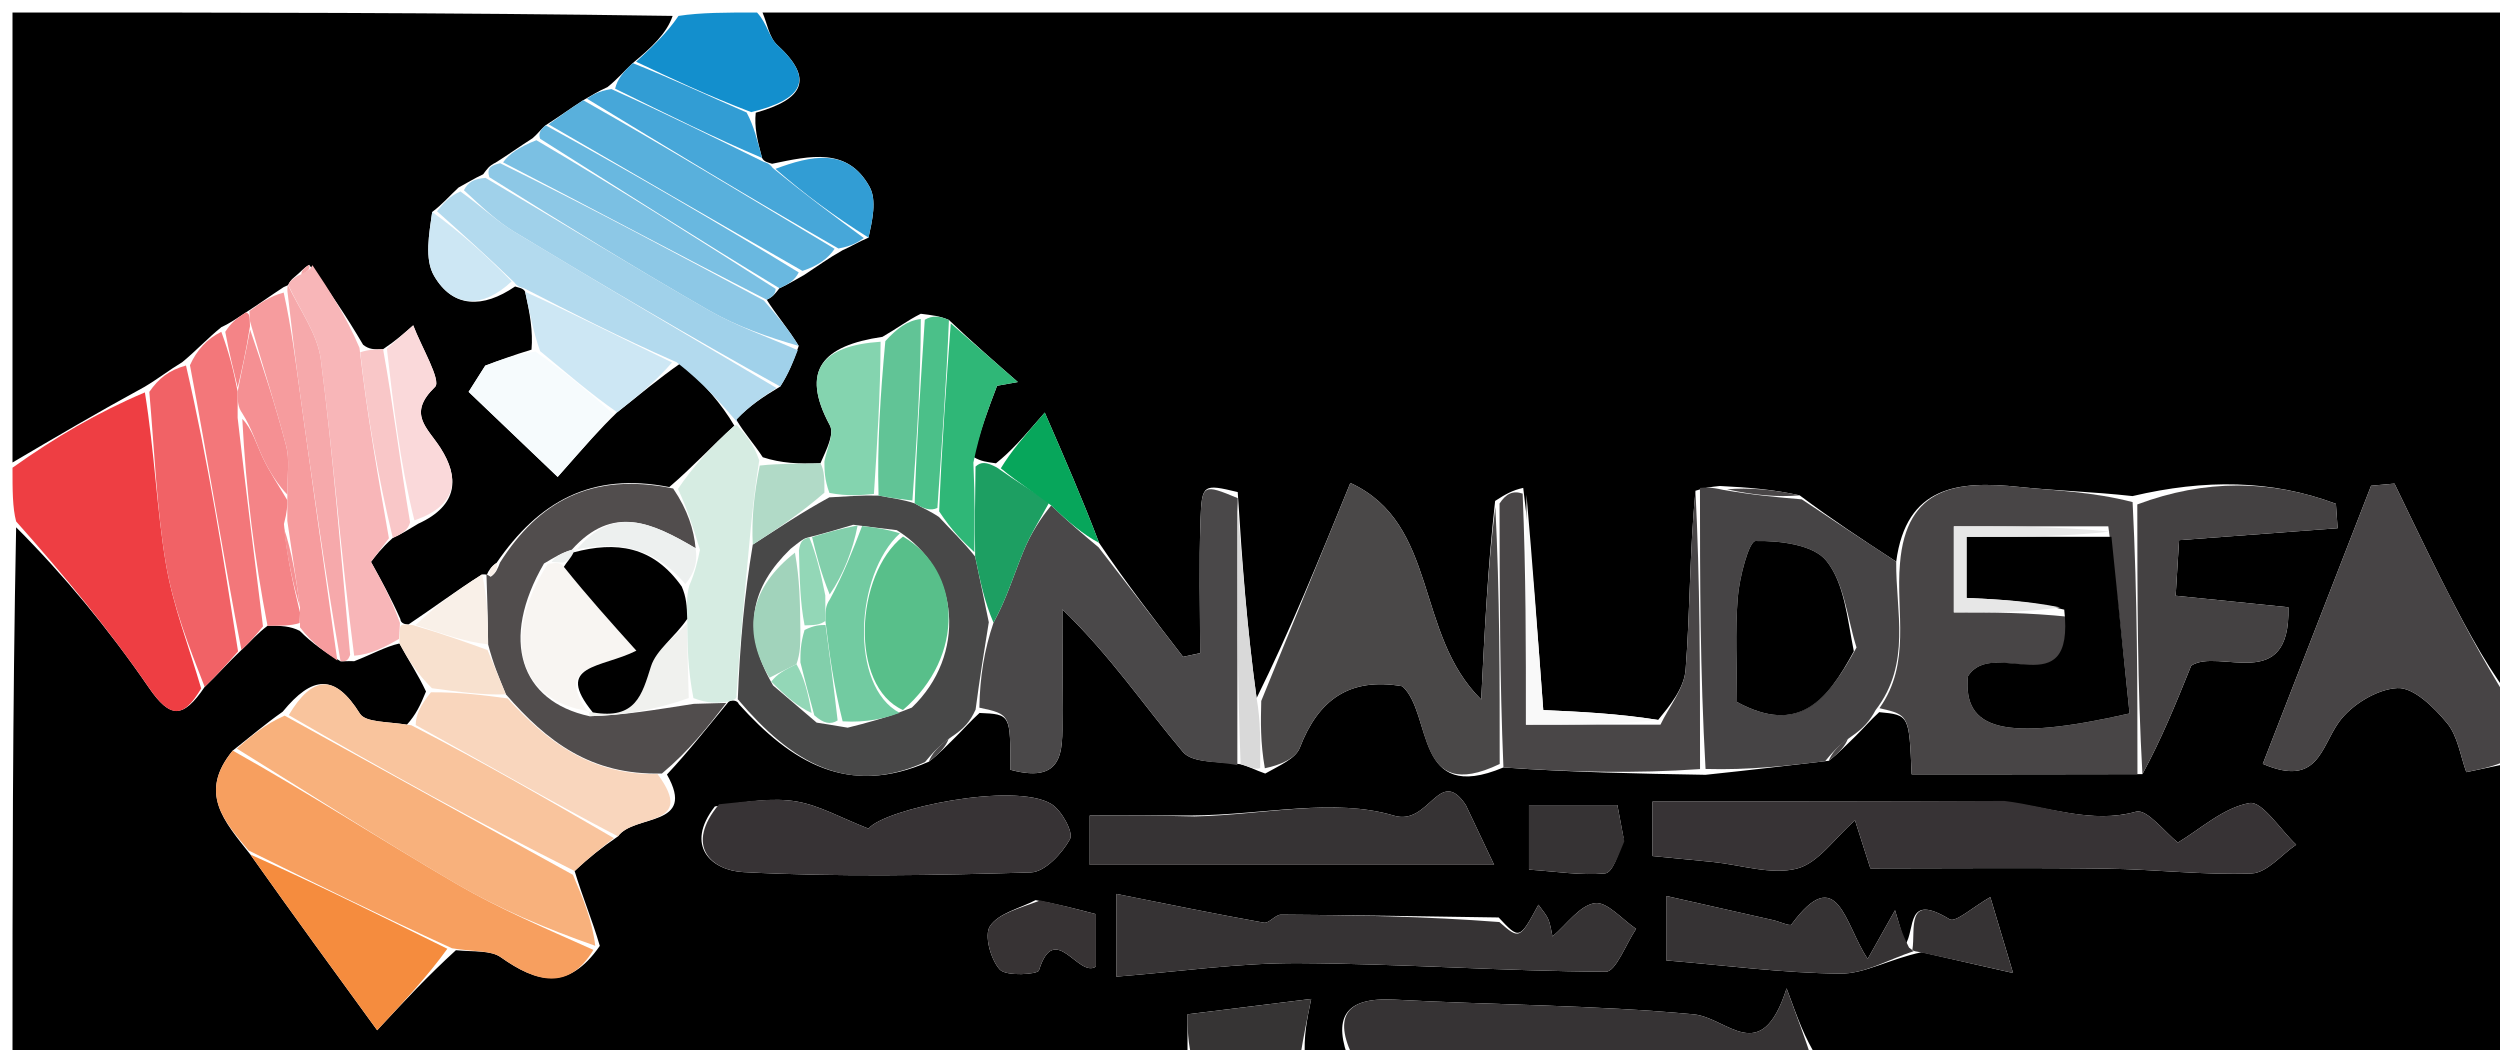 <svg version="1.1" id="Layer_1" xmlns="http://www.w3.org/2000/svg" xmlns:xlink="http://www.w3.org/1999/xlink" x="0px" y="0px"
	 width="100%" viewBox="0 0 200 84" enable-background="new 0 0 200 84" xml:space="preserve">
<path fill="#000000" opacity="1" stroke="none" 
	d="
M201,61 
	C201,68.956 201,76.912 201,85 
	C182.646,85 164.292,85 145.393,84.65 
	C144.365,82.981 143.881,81.663 142.928,79.065 
	C140.886,85.46 138.195,81.401 135.487,81.145 
	C127.549,80.397 119.543,80.406 111.571,79.971 
	C107.484,79.748 106.589,81.477 108,85 
	C106.933,85 105.867,85 104.402,84.629 
	C104.279,82.916 104.555,81.572 104.895,79.914 
	C101.732,80.307 98.628,80.692 95,81.143 
	C95,82.074 95,83.537 95,85 
	C63.767,85 32.534,85 1,85 
	C1,70.981 1,56.959 1.291,42.184 
	C5.047,45.939 8.693,50.325 11.905,55.007 
	C13.61,57.493 14.65,57.507 16.374,54.953 
	C17.451,53.922 18.247,53.015 19.315,51.999 
	C20.071,51.297 20.555,50.705 21.402,50.064 
	C22.494,50.05 23.223,50.085 23.98,50.468 
	C25,51.49 25.993,52.164 27.244,52.9 
	C27.672,52.917 27.843,52.871 28.335,52.897 
	C29.745,52.35 30.833,51.732 31.958,51.476 
	C32.715,52.891 33.436,53.942 34.08,55.319 
	C33.633,56.415 33.264,57.186 32.549,57.976 
	C31.031,57.715 29.246,57.817 28.791,57.089 
	C26.781,53.873 24.99,54.044 22.613,56.938 
	C21.17,57.95 20.057,58.918 18.619,60.048 
	C15.839,63.429 17.942,65.719 20.028,68.362 
	C23.428,73.163 26.693,77.642 30.173,82.419 
	C32.336,80.097 34.219,78.076 36.472,76.017 
	C37.931,76.159 39.256,76.007 40.066,76.581 
	C42.912,78.595 45.474,79.307 47.985,75.67 
	C47.367,73.558 46.6,71.771 45.972,69.683 
	C47.112,68.604 48.112,67.827 49.435,66.911 
	C50.722,65.103 55.782,66.224 53.355,61.961 
	C55.17,60.022 56.635,58.128 58.309,56.118 
	C58.518,56.001 58.998,56 59.104,56.327 
	C63.297,60.984 67.836,63.765 74.308,60.935 
	C75.153,60.298 75.693,59.694 76.46,58.948 
	C77.144,58.268 77.602,57.731 78.362,57.036 
	C80.847,57.145 80.847,57.145 80.819,61.579 
	C85.496,62.852 84.961,59.558 84.985,56.807 
	C85.009,54.122 84.99,51.437 84.99,48.752 
	C88.845,52.469 91.535,56.484 94.634,60.155 
	C95.412,61.077 97.501,60.892 99.249,61.139 
	C99.956,61.332 100.402,61.602 101.219,61.884 
	C102.414,61.21 103.655,60.685 103.99,59.812 
	C105.462,55.972 107.982,54.165 112.188,54.901 
	C114.624,57.117 113.096,64.414 120.275,61.396 
	C125.717,61.781 130.858,61.888 136.442,61.985 
	C139.925,61.617 142.966,61.258 146.303,60.862 
	C147.121,60.236 147.644,59.649 148.408,58.927 
	C149.11,58.236 149.57,57.677 150.336,56.972 
	C152.735,57.201 152.735,57.201 152.93,61.946 
	C158.931,61.946 164.964,61.946 171.394,61.929 
	C172.922,59.118 174.054,56.323 175.296,53.254 
	C177.49,51.78 183.25,55.62 183.073,48.582 
	C180.109,48.278 177.267,47.987 174.054,47.658 
	C174.157,45.991 174.241,44.621 174.328,43.213 
	C178.876,42.87 182.944,42.564 187.012,42.258 
	C186.966,41.606 186.919,40.955 186.873,40.304 
	C181.689,38.359 176.383,38.33 170.601,39.687 
	C167.324,39.325 164.411,39.258 161.524,38.953 
	C156.646,38.436 152.495,38.877 151.696,44.931 
	C148.977,43.166 146.559,41.557 143.973,39.627 
	C141.838,39.15 139.87,38.993 137.586,38.879 
	C136.845,38.959 136.421,38.997 135.636,39.261 
	C135.163,44.185 135.211,48.895 134.848,53.574 
	C134.732,55.082 133.538,56.508 132.65,57.595 
	C129.404,57.079 126.344,56.938 123.462,56.806 
	C123.014,50.702 122.59,44.916 121.858,39.031 
	C121.015,39.22 120.481,39.506 119.61,40.075 
	C119.025,45.355 118.776,50.351 118.495,55.96 
	C113.158,50.711 115.101,41.898 108.028,38.635 
	C105.471,44.892 103.185,50.484 100.529,55.846 
	C99.766,50.323 99.375,45.031 99.018,39.366 
	C96.26,38.706 96.142,38.701 96.039,41.596 
	C95.913,45.144 96.009,48.7 96.009,52.252 
	C95.555,52.35 95.1,52.448 94.646,52.546 
	C92.394,49.627 90.141,46.708 87.927,43.431 
	C86.606,39.952 85.248,36.832 83.582,33.004 
	C81.816,35.037 80.906,36.084 79.677,37.065 
	C78.922,36.957 78.489,36.915 77.884,36.56 
	C78.397,34.453 79.081,32.658 79.765,30.863 
	C80.319,30.763 80.874,30.662 81.428,30.562 
	C79.639,28.999 77.851,27.435 75.915,25.599 
	C75.171,25.272 74.576,25.218 73.662,25.102 
	C72.553,25.658 71.763,26.277 70.593,26.948 
	C65.83,27.648 63.993,29.585 66.389,34.029 
	C66.76,34.716 66.123,35.947 65.635,37.061 
	C63.9,37.127 62.482,37.057 61.02,36.579 
	C60.276,35.437 59.574,34.705 58.891,33.558 
	C59.977,32.443 61.045,31.742 62.419,30.923 
	C63.09,29.875 63.456,28.946 63.898,27.675 
	C63.017,26.235 62.06,25.136 61.339,23.977 
	C61.873,23.73 62.033,23.46 62.355,23.059 
	C63.123,22.708 63.589,22.407 64.352,21.983 
	C65.464,21.256 66.278,20.652 67.401,20.022 
	C68.175,19.68 68.64,19.363 69.482,19.01 
	C69.789,17.617 70.156,16.015 69.564,14.944 
	C67.799,11.752 64.825,12.468 61.768,13.102 
	C61.554,13.03 61.109,12.958 60.966,12.635 
	C60.579,11.223 60.336,10.135 60.46,9.017 
	C64.286,7.943 65.165,6.331 62.177,3.593 
	C61.533,3.003 61.379,1.878 61,1 
	C107.562,1 154.123,1 201,1 
	C201,19.02 201,37.041 200.634,55.536 
	C198.582,52.736 196.875,49.472 195.217,46.184 
	C193.965,43.701 192.775,41.186 191.558,38.686 
	C190.934,38.744 190.31,38.801 189.686,38.859 
	C186.819,46.223 183.952,53.587 181.023,61.11 
	C185.433,63.01 185.664,59.796 187.105,57.78 
	C188.097,56.392 190.155,55.129 191.799,55.047 
	C193.096,54.982 194.732,56.6 195.762,57.847 
	C196.625,58.893 196.83,60.482 197.305,61.773 
	C198.796,61.461 199.898,61.231 201,61 
M152.42,75.584 
	C152.154,74.683 151.888,73.782 151.603,72.816 
	C150.928,74.016 150.338,75.067 149.412,76.715 
	C147.568,73.934 147.017,68.932 143.311,73.962 
	C143.197,74.117 142.363,73.727 141.859,73.612 
	C139.159,72.998 136.458,72.391 133.295,71.677 
	C133.295,74.077 133.295,75.61 133.295,76.833 
	C138.06,77.232 142.64,77.847 147.226,77.891 
	C149.173,77.909 151.131,76.732 153.732,76.176 
	C156.001,76.693 158.27,77.209 161.046,77.841 
	C160.31,75.388 159.817,73.746 159.224,71.767 
	C157.85,72.551 156.438,73.828 155.976,73.546 
	C152.418,71.376 153.266,74.327 152.42,75.584 
M159.949,64.12 
	C150.739,64.12 141.528,64.12 132.201,64.12 
	C132.201,66.274 132.201,67.702 132.201,68.484 
	C134.099,68.67 135.57,68.808 137.039,68.959 
	C139.289,69.191 141.684,70.012 143.74,69.491 
	C145.455,69.057 146.772,67.054 148.4,65.629 
	C148.731,66.665 149.243,68.263 149.629,69.471 
	C156.212,69.471 162.39,69.409 168.566,69.493 
	C172.425,69.546 176.289,70.023 180.134,69.876 
	C181.349,69.83 182.51,68.382 183.695,67.575 
	C182.434,66.385 180.971,64.062 179.954,64.244 
	C177.87,64.615 176.026,66.33 174.231,67.404 
	C173.238,66.63 171.757,64.69 170.886,64.933 
	C167.283,65.94 164.087,64.54 159.949,64.12 
M119.893,73.398 
	C114.092,73.312 108.291,73.208 102.489,73.171 
	C102.029,73.168 101.519,73.888 101.114,73.815 
	C97.261,73.123 93.425,72.332 89.301,71.513 
	C89.301,74.299 89.301,75.887 89.301,78.132 
	C94.388,77.73 99.149,77.026 103.906,77.051 
	C112.093,77.095 120.277,77.695 128.464,77.74 
	C129.266,77.745 130.081,75.507 130.89,74.31 
	C129.778,73.564 128.556,72.103 127.583,72.253 
	C126.359,72.442 125.338,73.95 124.199,74.915 
	C124.1,74.486 124.049,73.987 123.862,73.546 
	C123.692,73.144 123.373,72.806 123.075,72.376 
	C121.56,75.174 121.56,75.174 119.893,73.398 
M57.189,64.515 
	C54.737,67.675 56.913,69.635 59.483,69.771 
	C67.128,70.176 74.811,70.025 82.471,69.794 
	C83.587,69.76 84.968,68.279 85.603,67.124 
	C85.896,66.592 84.931,64.822 84.107,64.321 
	C81.116,62.505 70.726,64.718 69.481,66.291 
	C67.24,65.412 65.536,64.428 63.717,64.118 
	C61.824,63.795 59.819,64.123 57.189,64.515 
M95.269,65.238 
	C92.647,65.238 90.025,65.238 87.177,65.238 
	C87.177,66.215 87.177,67.671 87.177,69.188 
	C98.024,69.188 108.768,69.188 119.532,69.188 
	C118.752,67.542 118.011,65.976 117.269,64.41 
	C115.152,61.211 114.348,66.108 111.512,65.25 
	C106.747,63.809 101.126,65.197 95.269,65.238 
M82.847,72.011 
	C81.583,72.671 79.895,73.048 79.199,74.089 
	C78.715,74.811 79.249,76.764 79.984,77.565 
	C80.501,78.127 83.015,77.955 83.115,77.635 
	C84.378,73.592 86.271,78.281 87.677,77.326 
	C87.677,75.663 87.677,74.104 87.677,73.131 
	C86.01,72.693 84.796,72.374 82.847,72.011 
M129.875,66.991 
	C129.71,66.114 129.545,65.236 129.389,64.403 
	C127.397,64.403 124.869,64.403 122.318,64.403 
	C122.318,66.394 122.318,67.979 122.318,69.571 
	C124.551,69.724 126.499,70.052 128.401,69.874 
	C129.003,69.817 129.479,68.412 129.875,66.991 
z"/>
<path fill="#000000" opacity="1" stroke="none" 
	d="
M1,37 
	C1,25.059 1,13.119 1,1 
	C18.354,1 35.708,1 53.811,1.273 
	C53.336,2.677 52.113,3.807 50.618,5.048 
	C49.863,5.752 49.379,6.346 48.597,6.969 
	C47.85,7.296 47.402,7.595 46.657,8.018 
	C45.537,8.744 44.713,9.346 43.647,10.021 
	C43.233,10.378 43.063,10.662 42.598,11.064 
	C41.495,11.769 40.688,12.356 39.648,13.01 
	C39.115,13.264 38.961,13.535 38.651,13.943 
	C37.887,14.3 37.425,14.602 36.685,15.002 
	C35.924,15.7 35.441,16.3 34.575,16.958 
	C34.331,18.719 33.948,20.728 34.724,22.063 
	C36.231,24.657 38.633,24.684 41.206,22.919 
	C41.422,23.001 41.881,23.039 42.014,23.346 
	C42.396,25.082 42.646,26.511 42.521,27.972 
	C41.037,28.42 39.929,28.834 38.821,29.249 
	C38.377,29.949 37.933,30.649 37.489,31.349 
	C39.797,33.553 42.105,35.758 44.613,38.153 
	C46.911,35.546 47.986,34.326 49.374,32.983 
	C51.163,31.588 52.64,30.316 54.494,29.03 
	C56.299,30.672 57.727,32.327 58.749,34.057 
	C56.872,35.755 55.401,37.377 53.544,38.964 
	C47.279,37.732 43.073,40.152 39.724,45.031 
	C39.269,45.348 39.088,45.648 38.951,45.974 
	C38.997,46 38.915,45.935 38.562,45.955 
	C36.435,47.302 34.662,48.628 32.675,49.959 
	C32.461,49.964 32.041,49.881 32.027,49.521 
	C31.269,47.817 30.524,46.474 29.679,44.951 
	C29.967,44.572 30.54,43.816 31.424,43.034 
	C32.193,42.692 32.651,42.375 33.452,41.9 
	C36.747,40.399 36.694,38.127 35.256,35.865 
	C34.198,34.2 32.551,33.131 34.804,30.952 
	C35.324,30.45 33.696,27.727 33.057,26.026 
	C32.355,26.645 31.652,27.265 30.646,27.935 
	C29.931,27.969 29.521,27.953 29.05,27.582 
	C27.658,25.222 26.326,23.218 24.731,21.188 
	C24.275,21.449 24.082,21.735 23.6,22.127 
	C23.227,22.421 23.144,22.61 23.044,22.812 
	C23.027,22.827 22.987,22.846 22.69,22.97 
	C21.579,23.694 20.765,24.293 19.674,24.994 
	C18.941,25.455 18.484,25.814 17.712,26.17 
	C16.564,27.095 15.731,28.023 14.58,28.974 
	C13.484,29.632 12.706,30.266 11.573,30.942 
	C7.813,32.99 4.406,34.995 1,37 
z"/>
<path fill="#474445" opacity="1" stroke="none" 
	d="
M201,60.583 
	C199.898,61.231 198.796,61.461 197.305,61.773 
	C196.83,60.482 196.625,58.893 195.762,57.847 
	C194.732,56.6 193.096,54.982 191.799,55.047 
	C190.155,55.129 188.097,56.392 187.105,57.78 
	C185.664,59.796 185.433,63.01 181.023,61.11 
	C183.952,53.587 186.819,46.223 189.686,38.859 
	C190.31,38.801 190.934,38.744 191.558,38.686 
	C192.775,41.186 193.965,43.701 195.217,46.184 
	C196.875,49.472 198.582,52.736 200.634,56.005 
	C201,57.389 201,58.778 201,60.583 
z"/>
<path fill="#EE3E43" opacity="1" stroke="none" 
	d="
M1,37.417 
	C4.406,34.995 7.813,32.99 11.591,31.392 
	C12.372,36.233 12.533,40.708 13.268,45.087 
	C13.838,48.479 15.125,51.751 16.094,55.077 
	C14.65,57.507 13.61,57.493 11.905,55.007 
	C8.693,50.325 5.047,45.939 1.291,41.715 
	C1,40.611 1,39.222 1,37.417 
z"/>
<path fill="#363334" opacity="1" stroke="none" 
	d="
M108.469,85 
	C106.589,81.477 107.484,79.748 111.571,79.971 
	C119.543,80.406 127.549,80.397 135.487,81.145 
	C138.195,81.401 140.886,85.46 142.928,79.065 
	C143.881,81.663 144.365,82.981 144.924,84.65 
	C132.979,85 120.958,85 108.469,85 
z"/>
<path fill="#138FCD" opacity="1" stroke="none" 
	d="
M50.89,4.938 
	C52.113,3.807 53.336,2.677 54.28,1.273 
	C56.042,1 58.083,1 60.562,1 
	C61.379,1.878 61.533,3.003 62.177,3.593 
	C65.165,6.331 64.286,7.943 60.099,8.971 
	C56.543,7.616 53.716,6.277 50.89,4.938 
z"/>
<path fill="#363434" opacity="1" stroke="none" 
	d="
M95.45,85 
	C95,83.537 95,82.074 95,81.143 
	C98.628,80.692 101.732,80.307 104.895,79.914 
	C104.555,81.572 104.279,82.916 104.002,84.629 
	C101.3,85 98.6,85 95.45,85 
z"/>
<path fill="#373335" opacity="1" stroke="none" 
	d="
M160.345,64.074 
	C164.087,64.54 167.283,65.94 170.886,64.933 
	C171.757,64.69 173.238,66.63 174.231,67.404 
	C176.026,66.33 177.87,64.615 179.954,64.244 
	C180.971,64.062 182.434,66.385 183.695,67.575 
	C182.51,68.382 181.349,69.83 180.134,69.876 
	C176.289,70.023 172.425,69.546 168.566,69.493 
	C162.39,69.409 156.212,69.471 149.629,69.471 
	C149.243,68.263 148.731,66.665 148.4,65.629 
	C146.772,67.054 145.455,69.057 143.74,69.491 
	C141.684,70.012 139.289,69.191 137.039,68.959 
	C135.57,68.808 134.099,68.67 132.201,68.484 
	C132.201,67.702 132.201,66.274 132.201,64.12 
	C141.528,64.12 150.739,64.12 160.345,64.074 
z"/>
<path fill="#484546" opacity="1" stroke="none" 
	d="
M151.998,45.088 
	C152.495,38.877 156.646,38.436 161.524,38.953 
	C164.411,39.258 167.324,39.325 170.608,40.167 
	C170.993,47.872 170.994,54.909 170.996,61.946 
	C164.964,61.946 158.931,61.946 152.93,61.946 
	C152.735,57.201 152.735,57.201 150.358,56.654 
	C152.925,53.058 151.654,48.937 151.998,45.088 
M165.618,49.357 
	C166.022,56.676 159.464,50.86 157.437,54.101 
	C157.024,58.393 160.306,59.376 170.363,57.076 
	C169.89,52.461 169.403,47.703 168.665,42.108 
	C164.569,42.108 160.473,42.108 156.307,42.108 
	C156.307,44.574 156.307,46.627 156.307,48.992 
	C159.363,48.992 162.152,48.992 165.618,49.357 
z"/>
<path fill="#4A4849" opacity="1" stroke="none" 
	d="
M87.889,43.789 
	C90.141,46.708 92.394,49.627 94.646,52.546 
	C95.1,52.448 95.555,52.35 96.009,52.252 
	C96.009,48.7 95.913,45.144 96.039,41.596 
	C96.142,38.701 96.26,38.706 99.016,39.852 
	C98.982,47.546 98.985,54.381 98.988,61.216 
	C97.501,60.892 95.412,61.077 94.634,60.155 
	C91.535,56.484 88.845,52.469 84.99,48.752 
	C84.99,51.437 85.009,54.122 84.985,56.807 
	C84.961,59.558 85.496,62.852 80.819,61.579 
	C80.847,57.145 80.847,57.145 78.349,56.614 
	C78.391,54.16 78.747,51.969 79.481,49.814 
	C80.525,47.921 81.112,45.96 81.888,44.076 
	C82.45,42.712 83.264,41.452 84.097,40.437 
	C85.448,41.748 86.669,42.769 87.889,43.789 
z"/>
<path fill="#4A4848" opacity="1" stroke="none" 
	d="
M119.975,61.119 
	C113.096,64.414 114.624,57.117 112.188,54.901 
	C107.982,54.165 105.462,55.972 103.99,59.812 
	C103.655,60.685 102.414,61.21 101.187,61.46 
	C100.822,59.375 100.861,57.725 100.9,56.076 
	C103.185,50.484 105.471,44.892 108.028,38.635 
	C115.101,41.898 113.158,50.711 118.495,55.96 
	C118.776,50.351 119.025,45.355 119.628,40.563 
	C119.979,47.552 119.977,54.335 119.975,61.119 
z"/>
<path fill="#363334" opacity="1" stroke="none" 
	d="
M119.948,73.763 
	C121.56,75.174 121.56,75.174 123.075,72.376 
	C123.373,72.806 123.692,73.144 123.862,73.546 
	C124.049,73.987 124.1,74.486 124.199,74.915 
	C125.338,73.95 126.359,72.442 127.583,72.253 
	C128.556,72.103 129.778,73.564 130.89,74.31 
	C130.081,75.507 129.266,77.745 128.464,77.74 
	C120.277,77.695 112.093,77.095 103.906,77.051 
	C99.149,77.026 94.388,77.73 89.301,78.132 
	C89.301,75.887 89.301,74.299 89.301,71.513 
	C93.425,72.332 97.261,73.123 101.114,73.815 
	C101.519,73.888 102.029,73.168 102.489,73.171 
	C108.291,73.208 114.092,73.312 119.948,73.763 
z"/>
<path fill="#464445" opacity="1" stroke="none" 
	d="
M151.696,44.931 
	C151.654,48.937 152.925,53.058 150.053,56.802 
	C149.57,57.677 149.11,58.236 148.078,58.941 
	C147.007,59.691 146.507,60.296 146.007,60.9 
	C142.966,61.258 139.925,61.617 136.444,61.517 
	C136.003,53.717 136,46.376 135.997,39.034 
	C136.421,38.997 136.845,38.959 137.849,39.189 
	C140.333,39.621 142.237,39.785 144.142,39.948 
	C146.559,41.557 148.977,43.166 151.696,44.931 
M148.522,51.797 
	C147.775,49.437 147.552,46.654 146.104,44.86 
	C145.062,43.571 142.378,43.246 140.441,43.282 
	C139.921,43.291 139.161,46.166 139.027,47.769 
	C138.794,50.562 138.962,53.389 138.962,56.162 
	C143.887,58.826 146.176,56.053 148.522,51.797 
z"/>
<path fill="#484848" opacity="1" stroke="none" 
	d="
M79.104,49.779 
	C78.747,51.969 78.391,54.16 78.047,56.772 
	C77.602,57.731 77.144,58.268 76.118,58.952 
	C75.034,59.722 74.518,60.345 74.002,60.967 
	C67.836,63.765 63.297,60.984 59.023,55.938 
	C59.2,51.379 59.564,47.537 60.222,43.57 
	C62.326,42.219 64.136,40.994 66.344,39.789 
	C67.799,39.711 68.857,39.614 70.284,39.647 
	C71.434,39.866 72.213,39.955 73.174,40.271 
	C73.898,40.696 74.44,40.895 75.124,41.367 
	C76.16,42.485 77.054,43.33 78.012,44.528 
	C78.419,46.515 78.761,48.147 79.104,49.779 
M64.531,43.029 
	C64.232,43.115 64.015,43.299 63.242,43.911 
	C60.13,46.931 59.221,50.311 61.846,54.838 
	C62.863,55.706 63.88,56.574 65.334,57.811 
	C65.893,57.897 66.453,57.984 67.815,58.214 
	C69.345,57.83 70.875,57.446 72.946,56.608 
	C77.28,52.473 76.927,45.635 71.742,42.412 
	C70.817,42.302 69.892,42.193 68.255,41.981 
	C67.158,42.31 66.061,42.639 64.531,43.029 
z"/>
<path fill="#444142" opacity="1" stroke="none" 
	d="
M171.394,61.929 
	C170.994,54.909 170.993,47.872 170.984,40.355 
	C176.383,38.33 181.689,38.359 186.873,40.304 
	C186.919,40.955 186.966,41.606 187.012,42.258 
	C182.944,42.564 178.876,42.87 174.328,43.213 
	C174.241,44.621 174.157,45.991 174.054,47.658 
	C177.267,47.987 180.109,48.278 183.073,48.582 
	C183.25,55.62 177.49,51.78 175.296,53.254 
	C174.054,56.323 172.922,59.118 171.394,61.929 
z"/>
<path fill="#373335" opacity="1" stroke="none" 
	d="
M57.526,64.341 
	C59.819,64.123 61.824,63.795 63.717,64.118 
	C65.536,64.428 67.24,65.412 69.481,66.291 
	C70.726,64.718 81.116,62.505 84.107,64.321 
	C84.931,64.822 85.896,66.592 85.603,67.124 
	C84.968,68.279 83.587,69.76 82.471,69.794 
	C74.811,70.025 67.128,70.176 59.483,69.771 
	C56.913,69.635 54.737,67.675 57.526,64.341 
z"/>
<path fill="#363334" opacity="1" stroke="none" 
	d="
M95.567,65.316 
	C101.126,65.197 106.747,63.809 111.512,65.25 
	C114.348,66.108 115.152,61.211 117.269,64.41 
	C118.011,65.976 118.752,67.542 119.532,69.188 
	C108.768,69.188 98.024,69.188 87.177,69.188 
	C87.177,67.671 87.177,66.215 87.177,65.238 
	C90.025,65.238 92.647,65.238 95.567,65.316 
z"/>
<path fill="#F8B17C" opacity="1" stroke="none" 
	d="
M45.833,69.985 
	C46.6,71.771 47.367,73.558 47.621,75.665 
	C43.575,74.245 39.926,72.701 36.532,70.72 
	C30.587,67.25 24.798,63.513 18.944,59.887 
	C20.057,58.918 21.17,57.95 22.77,57.251 
	C30.783,61.676 38.308,65.83 45.833,69.985 
z"/>
<path fill="#F79F5F" opacity="1" stroke="none" 
	d="
M18.619,60.048 
	C24.798,63.513 30.587,67.25 36.532,70.72 
	C39.926,72.701 43.575,74.245 47.473,75.991 
	C45.474,79.307 42.912,78.595 40.066,76.581 
	C39.256,76.007 37.931,76.159 36.158,75.863 
	C30.279,73.178 25.085,70.609 19.891,68.04 
	C17.942,65.719 15.839,63.429 18.619,60.048 
z"/>
<path fill="#514D4D" opacity="1" stroke="none" 
	d="
M39.996,45.014 
	C43.073,40.152 47.279,37.732 53.852,39.079 
	C55.031,40.817 55.515,42.404 55.648,43.858 
	C52.145,41.799 49.008,40.326 45.737,43.986 
	C44.883,44.245 44.358,44.587 43.519,45.082 
	C39.963,51.191 41.61,56.1 47.164,57.297 
	C49.851,57.236 52.492,56.771 55.505,56.308 
	C56.618,56.284 57.359,56.259 58.099,56.234 
	C56.635,58.128 55.17,60.022 52.956,61.88 
	C47.22,62.027 43.738,59.287 40.471,55.546 
	C39.894,54.149 39.449,53.077 39.049,51.55 
	C39.034,49.375 38.975,47.655 38.915,45.935 
	C38.915,45.935 38.997,46 39.26,46.141 
	C39.681,45.859 39.839,45.436 39.996,45.014 
z"/>
<path fill="#F9C49D" opacity="1" stroke="none" 
	d="
M45.972,69.683 
	C38.308,65.83 30.783,61.676 23.1,57.209 
	C24.99,54.044 26.781,53.873 28.791,57.089 
	C29.246,57.817 31.031,57.715 32.911,58.022 
	C38.783,61.049 43.948,64.05 49.113,67.051 
	C48.112,67.827 47.112,68.604 45.972,69.683 
z"/>
<path fill="#494647" opacity="1" stroke="none" 
	d="
M135.636,39.261 
	C136,46.376 136.003,53.717 136.003,61.527 
	C130.858,61.888 125.717,61.781 120.275,61.396 
	C119.977,54.335 119.979,47.552 119.964,40.28 
	C120.481,39.506 121.015,39.22 121.812,39.489 
	C122.075,45.926 122.075,51.806 122.075,57.972 
	C125.987,57.972 129.412,57.972 132.837,57.972 
	C133.538,56.508 134.732,55.082 134.848,53.574 
	C135.211,48.895 135.163,44.185 135.636,39.261 
z"/>
<path fill="#F16266" opacity="1" stroke="none" 
	d="
M16.374,54.953 
	C15.125,51.751 13.838,48.479 13.268,45.087 
	C12.533,40.708 12.372,36.233 11.945,31.35 
	C12.706,30.266 13.484,29.632 14.879,29.24 
	C16.679,37.025 17.861,44.566 19.044,52.108 
	C18.247,53.015 17.451,53.922 16.374,54.953 
z"/>
<path fill="#F58C3E" opacity="1" stroke="none" 
	d="
M20.028,68.362 
	C25.085,70.609 30.279,73.178 35.787,75.901 
	C34.219,78.076 32.336,80.097 30.173,82.419 
	C26.693,77.642 23.428,73.163 20.028,68.362 
z"/>
<path fill="#F8B6B8" opacity="1" stroke="none" 
	d="
M23.062,22.798 
	C23.144,22.61 23.227,22.421 23.827,22.057 
	C24.634,21.731 24.851,21.508 24.994,21.213 
	C26.326,23.218 27.658,25.222 28.758,27.826 
	C29.389,33.304 30.251,38.182 31.113,43.06 
	C30.54,43.816 29.967,44.572 29.679,44.951 
	C30.524,46.474 31.269,47.817 31.996,49.829 
	C31.959,50.702 31.94,50.908 31.921,51.113 
	C30.833,51.732 29.745,52.35 28.333,52.454 
	C27.26,44.21 26.655,36.461 25.666,28.762 
	C25.401,26.696 23.962,24.782 23.062,22.798 
z"/>
<path fill="#B3DAEE" opacity="1" stroke="none" 
	d="
M41.881,23.039 
	C41.881,23.039 41.422,23.001 41.148,22.594 
	C38.902,20.425 36.931,18.663 34.959,16.9 
	C35.441,16.3 35.924,15.7 36.834,15.316 
	C38.553,16.546 39.757,17.703 41.151,18.546 
	C48.111,22.756 55.121,26.884 62.114,31.04 
	C61.045,31.742 59.977,32.443 58.938,33.551 
	C58.967,33.959 59.155,33.981 59.155,33.981 
	C57.727,32.327 56.299,30.672 54.137,28.983 
	C49.563,26.979 45.722,25.009 41.881,23.039 
z"/>
<path fill="#363334" opacity="1" stroke="none" 
	d="
M153.084,76.099 
	C151.131,76.732 149.173,77.909 147.226,77.891 
	C142.64,77.847 138.06,77.232 133.295,76.833 
	C133.295,75.61 133.295,74.077 133.295,71.677 
	C136.458,72.391 139.159,72.998 141.859,73.612 
	C142.363,73.727 143.197,74.117 143.311,73.962 
	C147.017,68.932 147.568,73.934 149.412,76.715 
	C150.338,75.067 150.928,74.016 151.603,72.816 
	C151.888,73.782 152.154,74.683 152.721,75.805 
	C153.022,76.026 153.084,76.099 153.084,76.099 
z"/>
<path fill="#F9D6BD" opacity="1" stroke="none" 
	d="
M49.435,66.911 
	C43.948,64.05 38.783,61.049 33.256,58.003 
	C33.264,57.186 33.633,56.415 34.477,55.382 
	C36.835,55.371 38.719,55.621 40.604,55.871 
	C43.738,59.287 47.22,62.027 52.604,61.925 
	C55.782,66.224 50.722,65.103 49.435,66.911 
z"/>
<path fill="#D6ECE2" opacity="1" stroke="none" 
	d="
M58.749,34.057 
	C59.155,33.981 58.967,33.959 58.92,33.965 
	C59.574,34.705 60.276,35.437 60.738,36.836 
	C60.308,39.566 60.118,41.631 59.927,43.695 
	C59.564,47.537 59.2,51.379 58.917,55.611 
	C58.998,56 58.518,56.001 58.309,56.118 
	C57.359,56.259 56.618,56.284 55.473,55.847 
	C55.028,53.547 54.989,51.708 54.977,49.516 
	C54.954,48.462 54.903,47.76 55.139,46.859 
	C55.616,45.771 55.807,44.88 55.998,43.99 
	C55.515,42.404 55.031,40.817 54.239,39.115 
	C55.401,37.377 56.872,35.755 58.749,34.057 
z"/>
<path fill="#A0D1EA" opacity="1" stroke="none" 
	d="
M62.419,30.923 
	C55.121,26.884 48.111,22.756 41.151,18.546 
	C39.757,17.703 38.553,16.546 37.112,15.219 
	C37.425,14.602 37.887,14.3 38.842,14.229 
	C45.13,17.933 50.881,21.481 56.739,24.84 
	C58.973,26.121 61.454,26.97 63.822,28.016 
	C63.456,28.946 63.09,29.875 62.419,30.923 
z"/>
<path fill="#8DC8E6" opacity="1" stroke="none" 
	d="
M63.898,27.675 
	C61.454,26.97 58.973,26.121 56.739,24.84 
	C50.881,21.481 45.13,17.933 39.146,14.175 
	C38.961,13.535 39.115,13.264 40.013,13.057 
	C47.442,16.705 54.273,20.371 61.104,24.037 
	C62.06,25.136 63.017,26.235 63.898,27.675 
z"/>
<path fill="#F3777A" opacity="1" stroke="none" 
	d="
M19.315,51.999 
	C17.861,44.566 16.679,37.025 15.197,29.217 
	C15.731,28.023 16.564,27.095 17.705,26.545 
	C18.347,28.281 18.681,29.638 19.013,31.328 
	C19.012,32.103 19.015,32.546 19.011,33.427 
	C19.683,39.282 20.361,44.697 21.039,50.112 
	C20.555,50.705 20.071,51.297 19.315,51.999 
z"/>
<path fill="#47A7D9" opacity="1" stroke="none" 
	d="
M46.954,7.894 
	C47.402,7.595 47.85,7.296 48.911,7.123 
	C53.386,9.152 57.248,11.055 61.109,12.958 
	C61.109,12.958 61.554,13.03 61.82,13.438 
	C64.426,15.578 66.765,17.312 69.105,19.045 
	C68.64,19.363 68.175,19.68 67.076,19.88 
	C59.946,15.807 53.45,11.851 46.954,7.894 
z"/>
<path fill="#F69C9E" opacity="1" stroke="none" 
	d="
M19.951,24.892 
	C20.765,24.293 21.579,23.694 22.695,23.406 
	C23.333,26.313 23.648,28.912 24.006,31.506 
	C24.99,38.618 25.992,45.727 26.986,52.838 
	C25.993,52.164 25,51.49 23.999,50.188 
	C23.994,49.373 23.997,49.186 24.001,48.581 
	C23.662,46.109 23.323,44.054 22.985,41.669 
	C22.985,40.896 22.984,40.454 22.989,39.574 
	C22.977,37.979 23.182,36.763 22.896,35.677 
	C22.039,32.42 20.989,29.214 20.005,25.714 
	C19.98,25.257 19.966,25.074 19.951,24.892 
z"/>
<path fill="#F6A9AB" opacity="1" stroke="none" 
	d="
M27.244,52.9 
	C25.992,45.727 24.99,38.618 24.006,31.506 
	C23.648,28.912 23.333,26.313 22.992,23.281 
	C22.987,22.846 23.027,22.827 23.044,22.812 
	C23.962,24.782 25.401,26.696 25.666,28.762 
	C26.655,36.461 27.26,44.21 28.011,52.383 
	C27.843,52.871 27.672,52.917 27.244,52.9 
z"/>
<path fill="#7BC0E3" opacity="1" stroke="none" 
	d="
M61.339,23.977 
	C54.273,20.371 47.442,16.705 40.246,12.991 
	C40.688,12.356 41.495,11.769 42.912,11.216 
	C49.698,15.203 55.875,19.156 62.052,23.108 
	C62.033,23.46 61.873,23.73 61.339,23.977 
z"/>
<path fill="#59B0DC" opacity="1" stroke="none" 
	d="
M46.657,8.018 
	C53.45,11.851 59.946,15.807 66.767,19.905 
	C66.278,20.652 65.464,21.256 64.197,21.672 
	C57.126,17.638 50.508,13.793 43.89,9.948 
	C44.713,9.346 45.537,8.744 46.657,8.018 
z"/>
<path fill="#2FB777" opacity="1" stroke="none" 
	d="
M77.948,44.175 
	C77.054,43.33 76.16,42.485 75.133,40.91 
	C75.354,35.411 75.708,30.641 76.062,25.872 
	C77.851,27.435 79.639,28.999 81.428,30.562 
	C80.874,30.662 80.319,30.763 79.765,30.863 
	C79.081,32.658 78.397,34.453 77.871,37.015 
	C78.002,39.912 77.975,42.044 77.948,44.175 
z"/>
<path fill="#84D4AF" opacity="1" stroke="none" 
	d="
M69.914,39.516 
	C68.857,39.614 67.799,39.711 66.351,39.433 
	C65.958,38.347 65.955,37.636 65.952,36.926 
	C66.123,35.947 66.76,34.716 66.389,34.029 
	C63.993,29.585 65.83,27.648 70.448,27.339 
	C70.426,31.624 70.17,35.57 69.914,39.516 
z"/>
<path fill="#69B8E0" opacity="1" stroke="none" 
	d="
M43.647,10.021 
	C50.508,13.793 57.126,17.638 63.899,21.794 
	C63.589,22.407 63.123,22.708 62.355,23.059 
	C55.875,19.156 49.698,15.203 43.207,11.098 
	C43.063,10.662 43.233,10.378 43.647,10.021 
z"/>
<path fill="#373334" opacity="1" stroke="none" 
	d="
M83.215,72.033 
	C84.796,72.374 86.01,72.693 87.677,73.131 
	C87.677,74.104 87.677,75.663 87.677,77.326 
	C86.271,78.281 84.378,73.592 83.115,77.635 
	C83.015,77.955 80.501,78.127 79.984,77.565 
	C79.249,76.764 78.715,74.811 79.199,74.089 
	C79.895,73.048 81.583,72.671 83.215,72.033 
z"/>
<path fill="#363334" opacity="1" stroke="none" 
	d="
M129.944,67.307 
	C129.479,68.412 129.003,69.817 128.401,69.874 
	C126.499,70.052 124.551,69.724 122.318,69.571 
	C122.318,67.979 122.318,66.394 122.318,64.403 
	C124.869,64.403 127.397,64.403 129.389,64.403 
	C129.545,65.236 129.71,66.114 129.944,67.307 
z"/>
<path fill="#1D9F62" opacity="1" stroke="none" 
	d="
M78.012,44.528 
	C77.975,42.044 78.002,39.912 78.042,37.327 
	C78.489,36.915 78.922,36.957 79.746,37.398 
	C81.412,38.58 82.689,39.363 83.966,40.146 
	C83.264,41.452 82.45,42.712 81.888,44.076 
	C81.112,45.96 80.525,47.921 79.481,49.814 
	C78.761,48.147 78.419,46.515 78.012,44.528 
z"/>
<path fill="#61C496" opacity="1" stroke="none" 
	d="
M70.284,39.647 
	C70.17,35.57 70.426,31.624 70.828,27.287 
	C71.763,26.277 72.553,25.658 73.665,25.518 
	C73.655,30.679 73.324,35.362 72.993,40.044 
	C72.213,39.955 71.434,39.866 70.284,39.647 
z"/>
<path fill="#329DD4" opacity="1" stroke="none" 
	d="
M60.966,12.635 
	C57.248,11.055 53.386,9.152 49.21,7.094 
	C49.379,6.346 49.863,5.752 50.618,5.048 
	C53.716,6.277 56.543,7.616 59.731,9.001 
	C60.336,10.135 60.579,11.223 60.966,12.635 
z"/>
<path fill="#F48487" opacity="1" stroke="none" 
	d="
M24,48.999 
	C23.997,49.186 23.994,49.373 23.971,49.84 
	C23.223,50.085 22.494,50.05 21.402,50.064 
	C20.361,44.697 19.683,39.282 19.383,33.512 
	C20.175,34.316 20.502,35.515 21.025,36.621 
	C21.581,37.797 22.322,38.886 22.983,40.013 
	C22.984,40.454 22.985,40.896 22.715,41.921 
	C22.963,44.669 23.481,46.834 24,48.999 
z"/>
<path fill="#07A65B" opacity="1" stroke="none" 
	d="
M84.097,40.437 
	C82.689,39.363 81.412,38.58 80.066,37.464 
	C80.906,36.084 81.816,35.037 83.582,33.004 
	C85.248,36.832 86.606,39.952 87.927,43.431 
	C86.669,42.769 85.448,41.748 84.097,40.437 
z"/>
<path fill="#4BC089" opacity="1" stroke="none" 
	d="
M73.174,40.271 
	C73.324,35.362 73.655,30.679 73.983,25.581 
	C74.576,25.218 75.171,25.272 75.915,25.599 
	C75.708,30.641 75.354,35.411 74.991,40.637 
	C74.44,40.895 73.898,40.696 73.174,40.271 
z"/>
<path fill="#329DD4" opacity="1" stroke="none" 
	d="
M69.482,19.01 
	C66.765,17.312 64.426,15.578 62.034,13.509 
	C64.825,12.468 67.799,11.752 69.564,14.944 
	C70.156,16.015 69.789,17.617 69.482,19.01 
z"/>
<path fill="#363334" opacity="1" stroke="none" 
	d="
M152.99,75.992 
	C153.266,74.327 152.418,71.376 155.976,73.546 
	C156.438,73.828 157.85,72.551 159.224,71.767 
	C159.817,73.746 160.31,75.388 161.046,77.841 
	C158.27,77.209 156.001,76.693 153.408,76.137 
	C153.084,76.099 153.022,76.026 152.99,75.992 
z"/>
<path fill="#F8E1CF" opacity="1" stroke="none" 
	d="
M40.471,55.546 
	C38.719,55.621 36.835,55.371 34.554,55.058 
	C33.436,53.942 32.715,52.891 31.958,51.476 
	C31.94,50.908 31.959,50.702 32.01,50.189 
	C32.041,49.881 32.461,49.964 33.038,50.008 
	C35.412,50.703 37.208,51.354 39.004,52.005 
	C39.449,53.077 39.894,54.149 40.471,55.546 
z"/>
<path fill="#F9F9F9" opacity="1" stroke="none" 
	d="
M132.65,57.595 
	C129.412,57.972 125.987,57.972 122.075,57.972 
	C122.075,51.806 122.075,45.926 122.12,39.587 
	C122.59,44.916 123.014,50.702 123.462,56.806 
	C126.344,56.938 129.404,57.079 132.65,57.595 
z"/>
<path fill="#D9D9D9" opacity="1" stroke="none" 
	d="
M100.529,55.846 
	C100.861,57.725 100.822,59.375 100.815,61.449 
	C100.402,61.602 99.956,61.332 99.249,61.139 
	C98.985,54.381 98.982,47.546 98.981,40.224 
	C99.375,45.031 99.766,50.323 100.529,55.846 
z"/>
<path fill="#B1DAC7" opacity="1" stroke="none" 
	d="
M65.635,37.061 
	C65.955,37.636 65.958,38.347 65.953,39.413 
	C64.136,40.994 62.326,42.219 60.222,43.57 
	C60.118,41.631 60.308,39.566 60.781,37.245 
	C62.482,37.057 63.9,37.127 65.635,37.061 
z"/>
<path fill="#494647" opacity="1" stroke="none" 
	d="
M143.973,39.627 
	C142.237,39.785 140.333,39.621 138.165,39.147 
	C139.87,38.993 141.838,39.15 143.973,39.627 
z"/>
<path fill="#484546" opacity="1" stroke="none" 
	d="
M146.303,60.862 
	C146.507,60.296 147.007,59.691 147.837,59.074 
	C147.644,59.649 147.121,60.236 146.303,60.862 
z"/>
<path fill="#4A4849" opacity="1" stroke="none" 
	d="
M74.308,60.935 
	C74.518,60.345 75.034,59.722 75.891,59.095 
	C75.693,59.694 75.153,60.298 74.308,60.935 
z"/>
<path fill="#FAD9DA" opacity="1" stroke="none" 
	d="
M30.95,27.885 
	C31.652,27.265 32.355,26.645 33.057,26.026 
	C33.696,27.727 35.324,30.45 34.804,30.952 
	C32.551,33.131 34.198,34.2 35.256,35.865 
	C36.694,38.127 36.747,40.399 33.151,41.63 
	C31.987,36.973 31.469,32.429 30.95,27.885 
z"/>
<path fill="#F6FBFD" opacity="1" stroke="none" 
	d="
M49.062,33.106 
	C47.986,34.326 46.911,35.546 44.613,38.153 
	C42.105,35.758 39.797,33.553 37.489,31.349 
	C37.933,30.649 38.377,29.949 38.821,29.249 
	C39.929,28.834 41.037,28.42 42.835,28.125 
	C45.37,29.865 47.216,31.485 49.062,33.106 
z"/>
<path fill="#CDE7F4" opacity="1" stroke="none" 
	d="
M49.374,32.983 
	C47.216,31.485 45.37,29.865 43.21,28.092 
	C42.646,26.511 42.396,25.082 42.014,23.346 
	C45.722,25.009 49.563,26.979 53.76,28.997 
	C52.64,30.316 51.163,31.588 49.374,32.983 
z"/>
<path fill="#F9C7C8" opacity="1" stroke="none" 
	d="
M30.646,27.935 
	C31.469,32.429 31.987,36.973 32.807,41.787 
	C32.651,42.375 32.193,42.692 31.424,43.034 
	C30.251,38.182 29.389,33.304 28.819,28.182 
	C29.521,27.953 29.931,27.969 30.646,27.935 
z"/>
<path fill="#CDE7F4" opacity="1" stroke="none" 
	d="
M34.575,16.958 
	C36.931,18.663 38.902,20.425 40.932,22.512 
	C38.633,24.684 36.231,24.657 34.724,22.063 
	C33.948,20.728 34.331,18.719 34.575,16.958 
z"/>
<path fill="#F9F0E8" opacity="1" stroke="none" 
	d="
M39.049,51.55 
	C37.208,51.354 35.412,50.703 33.253,50.003 
	C34.662,48.628 36.435,47.302 38.562,45.955 
	C38.975,47.655 39.034,49.375 39.049,51.55 
z"/>
<path fill="#F48487" opacity="1" stroke="none" 
	d="
M19.674,24.994 
	C19.966,25.074 19.98,25.257 19.999,26.101 
	C19.674,28.174 19.345,29.585 19.015,30.996 
	C18.681,29.638 18.347,28.281 18.02,26.548 
	C18.484,25.814 18.941,25.455 19.674,24.994 
z"/>
<path fill="#F9F0E8" opacity="1" stroke="none" 
	d="
M39.724,45.031 
	C39.839,45.436 39.681,45.859 39.215,46.115 
	C39.088,45.648 39.269,45.348 39.724,45.031 
z"/>
<path fill="#F6A9AB" opacity="1" stroke="none" 
	d="
M24.731,21.188 
	C24.851,21.508 24.634,21.731 24.117,21.952 
	C24.082,21.735 24.275,21.449 24.731,21.188 
z"/>
<path fill="#000000" opacity="1" stroke="none" 
	d="
M168.916,42.944 
	C169.403,47.703 169.89,52.461 170.363,57.076 
	C160.306,59.376 157.024,58.393 157.437,54.101 
	C159.464,50.86 166.022,56.676 165.139,48.771 
	C162.241,48.069 159.823,47.953 157.323,47.834 
	C157.323,46.136 157.323,44.647 157.323,42.944 
	C161.406,42.944 165.161,42.944 168.916,42.944 
z"/>
<path fill="#E7E7E7" opacity="1" stroke="none" 
	d="
M168.79,42.526 
	C165.161,42.944 161.406,42.944 157.323,42.944 
	C157.323,44.647 157.323,46.136 157.323,47.834 
	C159.823,47.953 162.241,48.069 164.801,48.589 
	C162.152,48.992 159.363,48.992 156.307,48.992 
	C156.307,46.627 156.307,44.574 156.307,42.108 
	C160.473,42.108 164.569,42.108 168.79,42.526 
z"/>
<path fill="#000000" opacity="1" stroke="none" 
	d="
M148.306,52.103 
	C146.176,56.053 143.887,58.826 138.962,56.162 
	C138.962,53.389 138.794,50.562 139.027,47.769 
	C139.161,46.166 139.921,43.291 140.441,43.282 
	C142.378,43.246 145.062,43.571 146.104,44.86 
	C147.552,46.654 147.775,49.437 148.306,52.103 
z"/>
<path fill="#58BF8A" opacity="1" stroke="none" 
	d="
M72.239,42.923 
	C76.927,45.635 77.28,52.473 72.236,56.801 
	C67.941,54.891 68.393,45.966 72.239,42.923 
z"/>
<path fill="#72CBA1" opacity="1" stroke="none" 
	d="
M71.991,42.667 
	C68.393,45.966 67.941,54.891 71.966,57.028 
	C70.875,57.446 69.345,57.83 67.411,57.707 
	C66.685,54.8 66.364,52.399 66.034,49.669 
	C66.029,48.902 66.033,48.463 66.388,47.952 
	C67.482,45.947 68.225,44.016 68.968,42.084 
	C69.892,42.193 70.817,42.302 71.991,42.667 
z"/>
<path fill="#A1D3BB" opacity="1" stroke="none" 
	d="
M61.559,54.22 
	C59.221,50.311 60.13,46.931 63.596,44.211 
	C63.978,46.355 64.006,48.198 64.031,50.409 
	C64.028,51.516 64.03,52.253 63.716,53.131 
	C62.787,53.588 62.173,53.904 61.559,54.22 
z"/>
<path fill="#82CFAB" opacity="1" stroke="none" 
	d="
M64.031,52.991 
	C64.03,52.253 64.028,51.516 64.365,50.398 
	C65.149,50.011 65.596,50.004 66.043,49.997 
	C66.364,52.399 66.685,54.8 67.01,57.636 
	C66.453,57.984 65.893,57.897 65.143,57.22 
	C64.645,55.416 64.338,54.203 64.031,52.991 
z"/>
<path fill="#82CFAB" opacity="1" stroke="none" 
	d="
M68.611,42.033 
	C68.225,44.016 67.482,45.947 66.375,47.559 
	C65.662,45.816 65.313,44.392 64.965,42.968 
	C66.061,42.639 67.158,42.31 68.611,42.033 
z"/>
<path fill="#93D7B7" opacity="1" stroke="none" 
	d="
M64.748,42.998 
	C65.313,44.392 65.662,45.816 66.024,47.632 
	C66.033,48.463 66.029,48.902 66.034,49.669 
	C65.596,50.004 65.149,50.011 64.368,50.03 
	C64.006,48.198 63.978,46.355 63.915,44.045 
	C64.015,43.299 64.232,43.115 64.748,42.998 
z"/>
<path fill="#93D7B7" opacity="1" stroke="none" 
	d="
M63.716,53.131 
	C64.338,54.203 64.645,55.416 64.924,57.035 
	C63.88,56.574 62.863,55.706 61.703,54.529 
	C62.173,53.904 62.787,53.588 63.716,53.131 
z"/>
<path fill="#F8F5F2" opacity="1" stroke="none" 
	d="
M47.118,56.893 
	C41.61,56.1 39.963,51.191 43.819,45.108 
	C44.632,44.991 44.832,45.001 45.107,45.347 
	C47.019,47.727 48.856,49.772 50.909,52.055 
	C48.086,53.475 44.277,53.129 47.049,56.97 
	C47.082,56.956 47.118,56.893 47.118,56.893 
z"/>
<path fill="#F0F1EE" opacity="1" stroke="none" 
	d="
M54.95,49.869 
	C54.989,51.708 55.028,53.547 55.1,55.846 
	C52.492,56.771 49.851,57.236 47.164,57.297 
	C47.118,56.893 47.082,56.956 47.457,56.978 
	C50.857,57.588 51.359,55.586 52.079,53.31 
	C52.496,51.992 53.958,51.005 54.95,49.869 
z"/>
<path fill="#EDF0EF" opacity="1" stroke="none" 
	d="
M55.648,43.858 
	C55.807,44.88 55.616,45.771 54.828,46.729 
	C52.232,43.653 49.277,43.289 45.992,43.983 
	C46.015,44.012 46.064,44.068 46.064,44.068 
	C49.008,40.326 52.145,41.799 55.648,43.858 
z"/>
<path fill="#EDF0EF" opacity="1" stroke="none" 
	d="
M45.032,45.01 
	C44.832,45.001 44.632,44.991 44.132,44.955 
	C44.358,44.587 44.883,44.245 45.737,43.986 
	C46.064,44.068 46.015,44.012 45.912,44.218 
	C45.626,44.72 45.368,44.916 45.032,45.01 
z"/>
<path fill="#000000" opacity="1" stroke="none" 
	d="
M45.107,45.347 
	C45.368,44.916 45.626,44.72 45.889,44.188 
	C49.277,43.289 52.232,43.653 54.541,46.927 
	C54.903,47.76 54.954,48.462 54.977,49.516 
	C53.958,51.005 52.496,51.992 52.079,53.31 
	C51.359,55.586 50.857,57.588 47.424,56.992 
	C44.277,53.129 48.086,53.475 50.909,52.055 
	C48.856,49.772 47.019,47.727 45.107,45.347 
z"/>
<path fill="#F59093" opacity="1" stroke="none" 
	d="
M19.013,31.328 
	C19.345,29.585 19.674,28.174 20.009,26.376 
	C20.989,29.214 22.039,32.42 22.896,35.677 
	C23.182,36.763 22.977,37.979 22.989,39.574 
	C22.322,38.886 21.581,37.797 21.025,36.621 
	C20.502,35.515 20.175,34.316 19.389,33.073 
	C19.015,32.546 19.012,32.103 19.013,31.328 
z"/>
<path fill="#F59093" opacity="1" stroke="none" 
	d="
M24.001,48.581 
	C23.481,46.834 22.963,44.669 22.714,42.252 
	C23.323,44.054 23.662,46.109 24.001,48.581 
z"/>
</svg>
